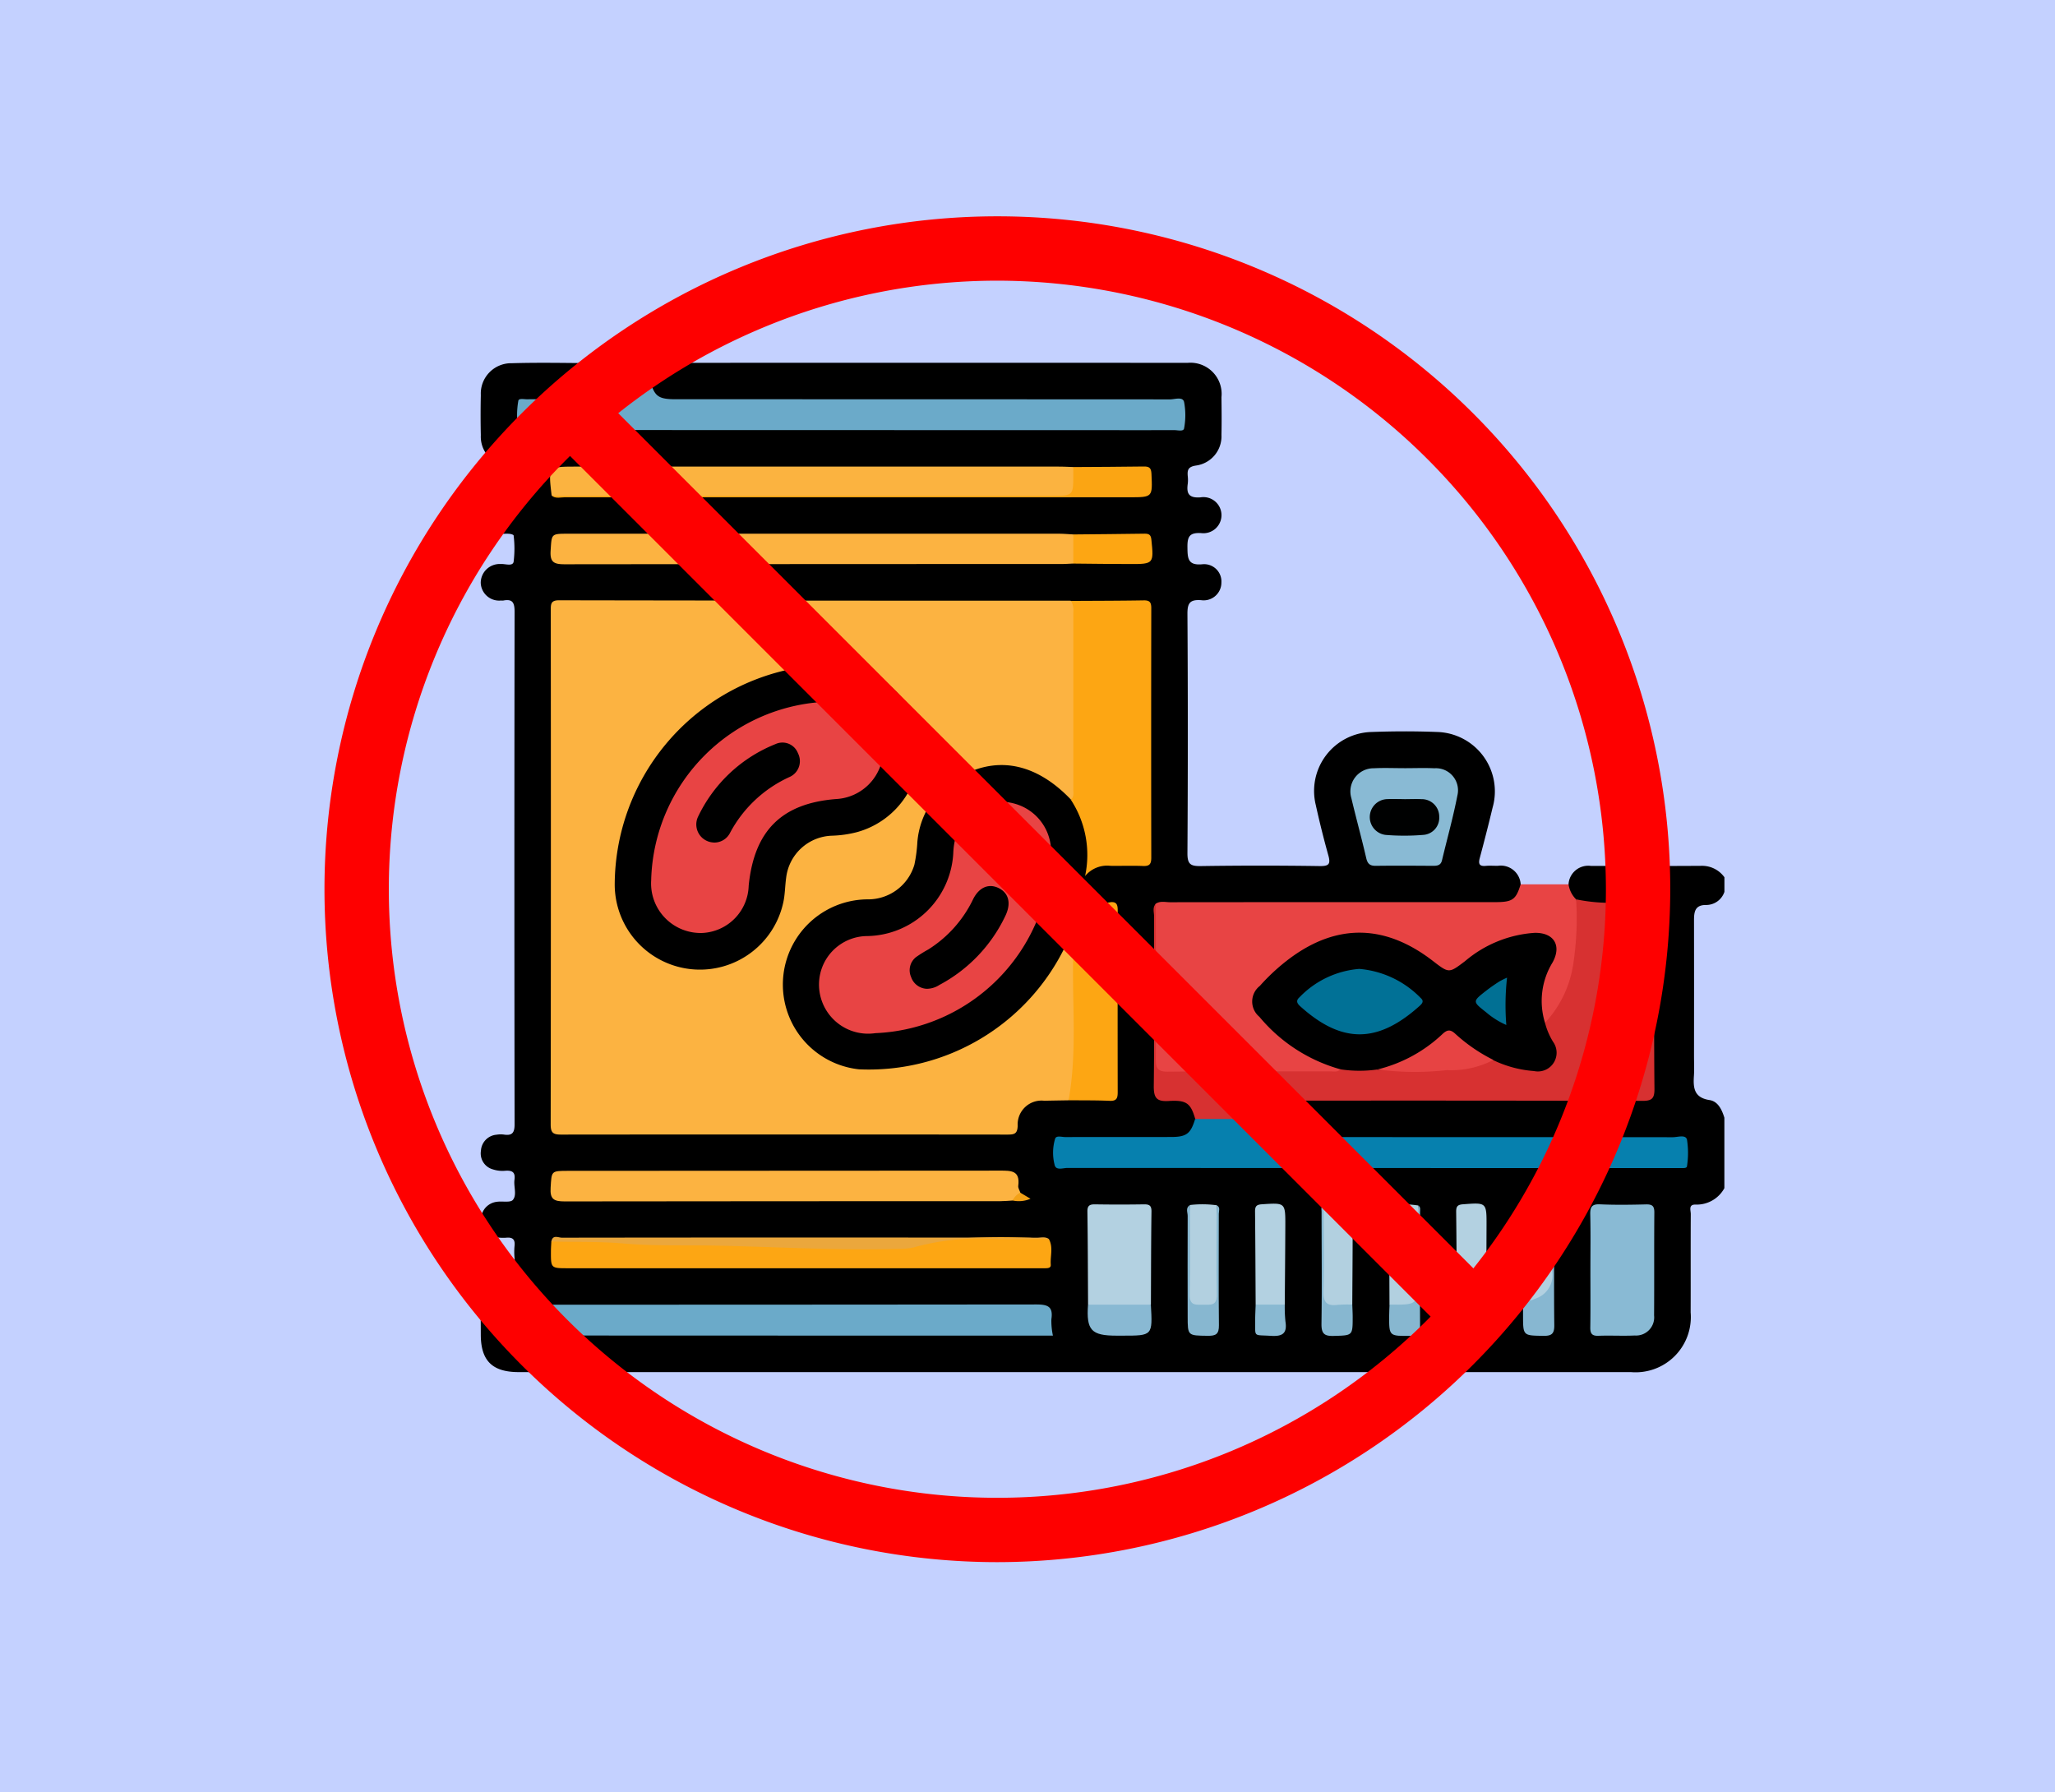 <svg xmlns="http://www.w3.org/2000/svg" xmlns:xlink="http://www.w3.org/1999/xlink" width="133" height="116" viewBox="0 0 133 116">
  <defs>
    <clipPath id="clip-path">
      <rect id="Rectángulo_38679" data-name="Rectángulo 38679" width="90.602" height="87.1" fill="none"/>
    </clipPath>
  </defs>
  <g id="Grupo_161624" data-name="Grupo 161624" transform="translate(-722 -7519)">
    <rect id="Rectángulo_36141" data-name="Rectángulo 36141" width="133" height="116" transform="translate(722 7519)" fill="#c4d1ff"/>
    <g id="Grupo_161734" data-name="Grupo 161734" transform="translate(75 6512)">
      <g id="Grupo_161735" data-name="Grupo 161735" transform="translate(668 1021)">
        <g id="Grupo_161734-2" data-name="Grupo 161734" clip-path="url(#clip-path)">
          <path id="Trazado_142083" data-name="Trazado 142083" d="M26.553,15.8c.241-.925.547-1.2,1.46-1.2q16.66-.007,33.321,0a2.018,2.018,0,0,1,2.18,2.225c.01.811.019,1.624,0,2.436a1.907,1.907,0,0,1-1.652,1.987c-.525.081-.563.307-.528.7a2.08,2.08,0,0,1,0,.471c-.094.638.063.94.816.888a1.169,1.169,0,1,1,.049,2.312c-.737-.04-.894.21-.887.9.007.74.019,1.216.995,1.115A1.119,1.119,0,0,1,63.51,28.82,1.149,1.149,0,0,1,62.2,29.961c-.725-.05-.893.182-.888.893q.049,7.74,0,15.48c-.005.726.212.845.87.835q3.85-.057,7.7,0c.585.008.705-.13.552-.682q-.452-1.622-.815-3.269a3.817,3.817,0,0,1,3.617-4.727c1.413-.052,2.83-.056,4.242,0a3.845,3.845,0,0,1,3.583,4.9c-.261,1.093-.541,2.181-.831,3.265-.1.377-.019.541.394.5.26-.024.524,0,.786-.005a1.29,1.29,0,0,1,1.47,1.2,1.1,1.1,0,0,1-.924,1.293,5.1,5.1,0,0,1-1.172.065q-10,0-20,0a2.106,2.106,0,0,0-1.219.167.938.938,0,0,0-.223.8c.013,3.455-.031,6.91.023,10.365.016.983.02.983,1,1.068,1.081.094,1.5.491,1.618,1.535-.295.969-.69,1.281-1.777,1.3-2.121.031-4.243,0-6.365.016-.8.007-1.007.263-.885.991a.528.528,0,0,0,.494.512,6.964,6.964,0,0,0,.863.031H92.187c.184,0,.367-.009.55,0,.491.016.715-.209.71-.707-.006-.478-.117-.828-.691-.823-.288,0-.576-.007-.864-.007H67.374c-.367,0-.734.014-1.1-.019a1.49,1.49,0,0,1-1.525-1.309,1.462,1.462,0,0,1,1.476-1.507,10.689,10.689,0,0,1,1.1-.023H89.615c.262,0,.524-.014.785,0,.592.03.854-.229.854-.831q0-5.376,0-10.753c0-.557-.229-.809-.8-.8-.915.01-1.831.007-2.747,0a2.447,2.447,0,0,1-1.152-.177c-.371-.3-.835-.565-.579-1.179a1.278,1.278,0,0,1,1.454-1.2c2.4,0,4.8.012,7.2-.006a1.775,1.775,0,0,1,1.436.741v.943a1.245,1.245,0,0,1-1.2.85c-.712,0-.769.455-.768,1q.006,4.393,0,8.786c0,.418.023.838-.005,1.254-.053.784-.006,1.43,1.01,1.586.549.084.8.623.96,1.142v4.559a2.041,2.041,0,0,1-1.841,1.064c-.508-.026-.332.373-.334.612-.012,2.122,0,4.243-.008,6.365a3.575,3.575,0,0,1-3.867,3.864q-35.988,0-71.978,0c-1.714,0-2.453-.734-2.457-2.421,0-.76-.016-1.52.005-2.279a1.886,1.886,0,0,1,1.6-1.945c.548-.082.616-.306.58-.743a4.117,4.117,0,0,1,0-.785c.047-.427-.14-.564-.539-.525a2.586,2.586,0,0,1-.549-.016,1.159,1.159,0,0,1-.066-2.307c.358-.057.885.069,1.048-.127.269-.324.042-.856.1-1.293.075-.519-.165-.626-.621-.588a1.954,1.954,0,0,1-.769-.09,1.071,1.071,0,0,1-.779-1.213,1.1,1.1,0,0,1,1.012-1.032,1.565,1.565,0,0,1,.47-.009c.547.086.7-.124.695-.679q-.025-16.579,0-33.158c0-.575-.121-.841-.724-.726a.746.746,0,0,1-.157,0,1.192,1.192,0,0,1-1.31-1.153,1.223,1.223,0,0,1,1.278-1.209c.3-.025.784.17.85-.142a6.859,6.859,0,0,0,0-1.711c0-.04-.167-.092-.261-.1-.155-.018-.314,0-.471-.008-.874-.036-1.38-.461-1.391-1.165s.492-1.131,1.358-1.2c.3-.025.9.249.787-.376-.1-.556.632-1.432-.574-1.661a1.911,1.911,0,0,1-1.57-1.978q-.029-1.3,0-2.592a1.966,1.966,0,0,1,2.011-2.063c1.518-.045,3.038-.023,4.557-.009a1.247,1.247,0,0,1,1.309,1.2c.053.821-.342,1.282-1.231,1.342-1.072.072-2.147.03-3.221.023-.608,0-.85.251-.812.85.029.445.214.677.671.682.262,0,.524.009.786.009H59.486c.209,0,.419-.012.628,0,.565.027.8-.227.792-.8-.009-.543-.266-.75-.776-.739-.288.006-.576,0-.864,0H28.782a6.083,6.083,0,0,1-1.254-.057,1.083,1.083,0,0,1-.975-1.311" transform="translate(-5.461 -5.118)"/>
          <path id="Trazado_142084" data-name="Trazado 142084" d="M82.841,67.846c.288-.19.612-.093.916-.093q10.52-.01,21.04-.006c1.129,0,1.348-.158,1.653-1.151h3.1a1.715,1.715,0,0,0,.488.971,4.213,4.213,0,0,1,.216,2.3,9.23,9.23,0,0,1-1.3,4.861c-.212.354-.39.752-.843.878-.393-.1-.421-.439-.446-.742a4.623,4.623,0,0,1,.451-2.823,4.192,4.192,0,0,0,.242-.494c.415-.966,0-1.6-1.067-1.592a6.111,6.111,0,0,0-2.915.836,12,12,0,0,0-1.922,1.357.828.828,0,0,1-1.251,0,7.365,7.365,0,0,0-.684-.527c-3.377-2.557-6.576-2.1-9.625.52a11.726,11.726,0,0,0-1.11,1.111,1.177,1.177,0,0,0-.084,1.76,9.974,9.974,0,0,0,4.212,3.052,3.255,3.255,0,0,1,.719.31c.172.123.267.258.05.431a2.066,2.066,0,0,1-1,.154q-4.858.007-9.716,0c-1.155,0-1.2-.058-1.2-1.173q0-4.544,0-9.088a1.933,1.933,0,0,1,.064-.85" transform="translate(-29.033 -23.362)" fill="#e84444"/>
          <path id="Trazado_142085" data-name="Trazado 142085" d="M27.825,16.46c.279.974.526,1.152,1.649,1.153q15.992,0,31.982.008c.315,0,.825-.195.912.169a4.586,4.586,0,0,1,0,1.707c-.034.224-.419.113-.643.114-2.331.007-4.663,0-6.994,0q-17.327,0-34.653-.008c-.283,0-.754.186-.823-.173a5.43,5.43,0,0,1,.024-1.711c.025-.189.373-.1.574-.105,1.126-.006,2.253-.025,3.378,0a1.3,1.3,0,0,0,1.5-1.159h3.094" transform="translate(-6.734 -5.774)" fill="#6baac9"/>
          <path id="Trazado_142086" data-name="Trazado 142086" d="M56.223,51.177c-2.133-2.236-4.541-2.825-6.9-1.628a5.324,5.324,0,0,0-3.038,4.372,9.623,9.623,0,0,1-.193,1.474,3.126,3.126,0,0,1-3.064,2.239,5.516,5.516,0,0,0-.521,11A14.12,14.12,0,0,0,55.893,60.6l.371-.777c.373.1.353.435.349.7-.041,3.043.192,6.091-.145,9.13a1.382,1.382,0,0,1-.4.987c-.523.009-1.046.016-1.57.028a1.544,1.544,0,0,0-1.721,1.611c-.011.528-.216.58-.652.579q-14.457-.015-28.914,0c-.508,0-.658-.128-.658-.649q.022-16.656.006-33.311c0-.383.014-.619.525-.619q16.538.029,33.076.027a.531.531,0,0,1,.077.012c.4.211.387.6.388.961q.022,5.5-.005,11c0,.33.1.769-.4.9" transform="translate(-7.913 -13.429)" fill="#fcb341"/>
          <path id="Trazado_142087" data-name="Trazado 142087" d="M82.8,68.37c0,3.349.019,6.7,0,10.047,0,.573.094.833.763.826,3.506-.034,7.013-.015,10.519-.018.229,0,.477.064.669-.133.772-.323,1.588-.005,2.372-.167a20.37,20.37,0,0,0,7.385-.542c.7-.049,1.263.431,1.94.481.282.021.556.129.843.13.979.006,1.406-.638,1.046-1.542-.175-.438-.575-.826-.351-1.369a7.144,7.144,0,0,0,1.841-3.876A19.482,19.482,0,0,0,110,68.089a10.654,10.654,0,0,0,3.273.169c1.783.038,1.783.01,1.783,1.814,0,3.432-.018,6.863.016,10.294.006.641-.2.769-.793.767q-12.1-.028-24.2-.012c-1.08,0-1.358.207-1.627,1.185a3.678,3.678,0,0,1-3.1,0c-.288-1-.55-1.239-1.7-1.166-.8.051-.993-.191-.984-.983.043-3.656.012-7.313.018-10.969,0-.272-.118-.576.121-.817" transform="translate(-28.995 -23.886)" fill="#d73131"/>
          <path id="Trazado_142088" data-name="Trazado 142088" d="M52.944,73.337a3.179,3.179,0,0,1-3.539-3.957,3.142,3.142,0,0,1,3.01-2.327,5.673,5.673,0,0,0,5.575-5.377c.086-2.422,2-3.8,4.071-3.162a3.207,3.207,0,0,1,2.253,3.23,11.864,11.864,0,0,1-11.37,11.593" transform="translate(-17.293 -20.472)" fill="#e84444"/>
          <path id="Trazado_142089" data-name="Trazado 142089" d="M81.836,89.988h3.1c.285.98.547,1.171,1.643,1.171q13.086,0,26.17.008c.316,0,.832-.191.917.161a5.627,5.627,0,0,1,0,1.713c-.012.153-.264.122-.417.124-.341,0-.681,0-1.022,0q-19.333,0-38.666-.008c-.284,0-.74.183-.823-.2a3.149,3.149,0,0,1,.035-1.7c.077-.217.43-.1.656-.1,2.279-.006,4.558,0,6.837-.005,1.009,0,1.277-.209,1.568-1.171" transform="translate(-25.483 -31.568)" fill="#0680ae"/>
          <path id="Trazado_142090" data-name="Trazado 142090" d="M74.415,51.179c.216-.18.156-.429.156-.657q0-5.722,0-11.443a1.33,1.33,0,0,0-.141-.758c1.568-.01,3.136-.009,4.7-.036.382-.007.486.127.486.5q-.014,8.077,0,16.155c0,.406-.113.553-.528.536-.7-.029-1.411,0-2.117-.011a1.843,1.843,0,0,0-1.64.664,6.51,6.51,0,0,0-.924-4.945" transform="translate(-26.105 -13.43)" fill="#fda613"/>
          <path id="Trazado_142091" data-name="Trazado 142091" d="M53.888,110.494h-.8q-16.5,0-33-.008c-.283,0-.752.186-.822-.183a7.536,7.536,0,0,1,.007-1.71c0-.036.174-.087.269-.094.208-.015.419-.006.628-.006q16.305,0,32.61-.016c.743,0,1.135.106,1.006.955a4.5,4.5,0,0,0,.1,1.063" transform="translate(-6.74 -38.054)" fill="#6baac9"/>
          <path id="Trazado_142092" data-name="Trazado 142092" d="M56.371,33.572c-.261.01-.522.03-.784.03q-16.069,0-32.137.016c-.686,0-.957-.126-.908-.877.071-1.1.018-1.1,1.148-1.1q15.872,0,31.744,0c.313,0,.625.029.938.045a1.762,1.762,0,0,1,0,1.885" transform="translate(-7.906 -11.099)" fill="#fcb341"/>
          <path id="Trazado_142093" data-name="Trazado 142093" d="M22.621,26.853a.269.269,0,0,1-.033-.071c-.214-1.831-.214-1.831,1.591-1.831q15.619,0,31.236,0c.314,0,.626.018.94.027a1.8,1.8,0,0,1,.2,1.5.466.466,0,0,1-.547.436c-.156-.009-.314,0-.471,0q-16.069,0-32.14,0a1.694,1.694,0,0,1-.774-.063" transform="translate(-7.891 -8.753)" fill="#fbb340"/>
          <path id="Trazado_142094" data-name="Trazado 142094" d="M52.445,97.071c-.26.014-.521.041-.782.041q-14.105,0-28.211.016c-.692,0-.957-.138-.909-.885.069-1.089.016-1.093,1.146-1.093q13.948,0,27.9-.014c.747,0,1.35-.028,1.219.985-.018.14.089.3.138.444-.032.3-.342.327-.5.505" transform="translate(-7.907 -33.374)" fill="#fcb341"/>
          <path id="Trazado_142095" data-name="Trazado 142095" d="M54.8,101.891c.3.534.084,1.109.126,1.664.016.21-.168.23-.332.232-.209,0-.419,0-.628,0H23.683c-1.112,0-1.113,0-1.107-1.111,0-.208.018-.417.027-.625a.941.941,0,0,1,.671-.154c2.952-.017,5.905.037,8.854.106,4.125.1,8.247.28,12.374.273a12.63,12.63,0,0,0,2.1-.2,43.232,43.232,0,0,1,8.2-.188" transform="translate(-7.92 -35.708)" fill="#fda613"/>
          <path id="Trazado_142096" data-name="Trazado 142096" d="M74.181,80.74c.566-3.1.221-6.238.3-9.357a2.833,2.833,0,0,0-.107-1.459,18.564,18.564,0,0,0,.79-2.841,1.59,1.59,0,0,0,1.731.839c.408-.045.467.186.466.525q-.009,5.891,0,11.783c0,.39-.082.565-.515.547-.889-.038-1.779-.027-2.669-.036" transform="translate(-26.023 -23.533)" fill="#fda613"/>
          <path id="Trazado_142097" data-name="Trazado 142097" d="M126.2,102.766c0-1.2.019-2.4-.009-3.6-.012-.479.081-.7.63-.675.991.045,1.986.029,2.978.005.4-.01.542.1.539.524-.019,2.22,0,4.44-.016,6.661a1.176,1.176,0,0,1-1.251,1.3c-.782.036-1.568-.011-2.351.018-.423.016-.533-.149-.527-.545.019-1.228.007-2.456.007-3.684" transform="translate(-44.269 -34.549)" fill="#89bad4"/>
          <path id="Trazado_142098" data-name="Trazado 142098" d="M105.763,55.011c.653,0,1.307-.025,1.959.005a1.431,1.431,0,0,1,1.485,1.771c-.273,1.406-.662,2.79-.994,4.184-.08.335-.31.36-.593.359-1.228-.008-2.457-.016-3.684,0-.382.006-.54-.125-.627-.5-.3-1.3-.654-2.578-.96-3.872a1.5,1.5,0,0,1,1.455-1.942c.651-.034,1.306-.006,1.959-.006" transform="translate(-35.886 -19.295)" fill="#89bad4"/>
          <path id="Trazado_142099" data-name="Trazado 142099" d="M76.1,104.987c-.012-2.007-.014-4.015-.043-6.023-.006-.4.16-.473.509-.467q1.565.025,3.13,0c.349-.006.514.058.508.464-.028,2.008-.027,4.016-.036,6.024a.882.882,0,0,1-.638.236q-1.394.043-2.789,0a.958.958,0,0,1-.641-.234" transform="translate(-26.68 -34.553)" fill="#b3d1e1"/>
          <path id="Trazado_142100" data-name="Trazado 142100" d="M54.818,101.872c-1.256,0-2.514.048-3.767-.005a15.574,15.574,0,0,0-4.951.545,4.029,4.029,0,0,1-1.008.1c-3.947.116-7.89-.129-11.834-.207-1.981-.039-3.973.036-5.946-.137-1.568-.138-3.129-.088-4.693-.129.084-.464.454-.248.683-.248q12.671-.017,25.342-.006c1.8,0,3.61,0,5.414.006.253,0,.523-.084.76.085" transform="translate(-7.935 -35.69)" fill="#eba73c"/>
          <path id="Trazado_142101" data-name="Trazado 142101" d="M22.691,26.849,55,26.838c1.426,0,1.426,0,1.424-1.393,0-.156,0-.314,0-.47,1.518-.01,3.036-.011,4.553-.035.358-.006.488.084.506.473.069,1.52.086,1.519-1.435,1.519q-18.261,0-36.522,0c-.278,0-.573.1-.837-.083" transform="translate(-7.96 -8.749)" fill="#fba513"/>
          <path id="Trazado_142102" data-name="Trazado 142102" d="M92.811,104.962c-.011-2.009-.018-4.019-.039-6.028,0-.325.082-.441.434-.465,1.528-.1,1.531-.12,1.526,1.407-.007,1.7-.023,3.391-.036,5.088a1.806,1.806,0,0,1-1.885,0" transform="translate(-32.545 -34.529)" fill="#b3d1e1"/>
          <path id="Trazado_142103" data-name="Trazado 142103" d="M99.557,98.539c1.883-.227,1.887-.227,1.882,1.583,0,1.613-.016,3.226-.024,4.838a1.8,1.8,0,0,1-1.5.195.433.433,0,0,1-.434-.461c.036-2.051-.1-4.105.071-6.156" transform="translate(-34.895 -34.532)" fill="#b2d0e0"/>
          <path id="Trazado_142104" data-name="Trazado 142104" d="M106.159,104.983c-.008-2.007-.012-4.015-.03-6.022,0-.314.052-.5.422-.464a7.317,7.317,0,0,1,1.473.073c.172,1.4.033,2.8.075,4.2.012.416,0,.833,0,1.249,0,1.141-.244,1.352-1.378,1.2a.892.892,0,0,1-.564-.234" transform="translate(-37.231 -34.552)" fill="#b2d0e0"/>
          <path id="Trazado_142105" data-name="Trazado 142105" d="M112.87,104.964c-.015-2.011-.025-4.02-.048-6.031,0-.325.091-.441.437-.467,1.532-.116,1.535-.129,1.529,1.4-.005,1.7-.018,3.4-.028,5.093a1.82,1.82,0,0,1-1.89.006" transform="translate(-39.579 -34.526)" fill="#b3d1e1"/>
          <path id="Trazado_142106" data-name="Trazado 142106" d="M86.235,98.538a6.914,6.914,0,0,1,1.737.016,35.751,35.751,0,0,1,.071,3.739c.017.6,0,1.2,0,1.8,0,1.036-.472,1.385-1.454,1.088-.244-.074-.43-.185-.425-.475.035-2.056-.09-4.113.067-6.167" transform="translate(-30.223 -34.551)" fill="#b2d0e0"/>
          <path id="Trazado_142107" data-name="Trazado 142107" d="M119.652,98.543a6.766,6.766,0,0,1,1.737.005c.159,1.715.062,3.434.053,5.15,0,.571-.986,1.277-1.538,1.213a.315.315,0,0,1-.32-.358c.038-2-.094-4.009.068-6.011" transform="translate(-41.946 -34.551)" fill="#b2d0e0"/>
          <path id="Trazado_142108" data-name="Trazado 142108" d="M74.654,33.571l0-1.885c1.542-.015,3.084-.026,4.626-.049.291,0,.4.09.428.4.16,1.535.143,1.57-1.368,1.565-1.229,0-2.458-.019-3.687-.03" transform="translate(-26.189 -11.098)" fill="#fda613"/>
          <path id="Trazado_142109" data-name="Trazado 142109" d="M76.108,108.493l4.068,0c.114,2.008.114,2.008-1.828,2.008h-.391c-1.641,0-1.964-.353-1.848-2.005" transform="translate(-26.692 -38.059)" fill="#89b9d3"/>
          <path id="Trazado_142110" data-name="Trazado 142110" d="M119.6,98.572c0,1.879.018,3.759-.005,5.638-.007.584.127.661.662.418a1.6,1.6,0,0,0,1.1-1.745c-.081-1.431-.018-2.87-.016-4.305.277.158.136.423.136.632.008,2.377-.018,4.755.01,7.132.007.563-.173.7-.71.692-1.311-.021-1.311,0-1.312-1.328,0-2.142-.012-4.284,0-6.426,0-.234-.151-.522.141-.706" transform="translate(-41.893 -34.58)" fill="#87b7d1"/>
          <path id="Trazado_142111" data-name="Trazado 142111" d="M86.179,98.563c0,1.929.033,3.86-.014,5.788-.019.78.45.656.912.663s.86.061.845-.649c-.04-1.928-.009-3.858-.006-5.786.254.134.132.371.133.557.005,2.4-.02,4.807.008,7.209.007.577-.2.69-.723.682-1.3-.017-1.3.007-1.3-1.258,0-2.167-.012-4.335,0-6.5,0-.232-.153-.522.145-.7" transform="translate(-30.168 -34.576)" fill="#87b7d0"/>
          <path id="Trazado_142112" data-name="Trazado 142112" d="M99.529,98.6c0,1.85.046,3.7-.008,5.55-.022.752.237.972.929.886a8.047,8.047,0,0,1,.937-.014c.008.26.024.52.025.78,0,1.24,0,1.209-1.225,1.245-.6.018-.8-.133-.795-.772.036-2.422.007-4.846.006-7.269,0-.143-.063-.319.13-.406" transform="translate(-34.866 -34.588)" fill="#87b7d0"/>
          <path id="Trazado_142113" data-name="Trazado 142113" d="M106.161,105.025c1.851.021,1.85.021,1.852-1.8q0-2.3.014-4.609c.166.106.113.277.113.425,0,2.457-.017,4.912,0,7.369,0,.458-.106.638-.608.641-1.394.009-1.4.034-1.391-1.319,0-.235.016-.469.025-.7" transform="translate(-37.233 -34.594)" fill="#87b7d0"/>
          <path id="Trazado_142114" data-name="Trazado 142114" d="M92.814,108.493l1.885,0a9.02,9.02,0,0,0,.044,1.095c.124.784-.207.974-.948.926-1.153-.075-1,.119-1.012-1,0-.34.02-.678.032-1.018" transform="translate(-32.548 -38.06)" fill="#89b9d2"/>
          <path id="Trazado_142115" data-name="Trazado 142115" d="M112.855,108.5l1.89-.006a7.581,7.581,0,0,0,.037,1.018c.142.846-.229,1-1.019,1.023-.837.021-1.069-.257-.958-1.019a9.969,9.969,0,0,0,.049-1.016" transform="translate(-39.564 -38.059)" fill="#89b9d2"/>
          <path id="Trazado_142116" data-name="Trazado 142116" d="M68.606,97.843a.994.994,0,0,1,.5-.505l.655.392a1.918,1.918,0,0,1-1.153.113" transform="translate(-24.067 -34.147)" fill="#f3a116"/>
          <path id="Trazado_142117" data-name="Trazado 142117" d="M100.577,80.264a8.128,8.128,0,0,1-2.371-.011,10.488,10.488,0,0,1-5.255-3.4,1.282,1.282,0,0,1,.031-2,13.06,13.06,0,0,1,1.964-1.8c3.046-2.251,6.156-2.191,9.233.184,1.051.811,1.042.8,2.078.019a7.746,7.746,0,0,1,4.5-1.836c1.246-.029,1.775.811,1.172,1.911a4.771,4.771,0,0,0-.488,3.924,4.428,4.428,0,0,0,.517,1.214,1.212,1.212,0,0,1-1.235,1.895,7.34,7.34,0,0,1-2.625-.7,4.509,4.509,0,0,1-2.29-1.28.8.8,0,0,0-1.209.023c-1.189.926-2.381,1.9-4.022,1.869" transform="translate(-32.444 -25.047)"/>
          <path id="Trazado_142118" data-name="Trazado 142118" d="M42.571,44.753c3.172-.088,5.581,1.8,6.005,4.574a5.494,5.494,0,0,1-3.948,6.223A7.3,7.3,0,0,1,43,55.784a3.081,3.081,0,0,0-2.969,2.725c-.076.544-.071,1.1-.195,1.635a5.517,5.517,0,0,1-10.9-1.213,14.3,14.3,0,0,1,11.6-13.969,11.9,11.9,0,0,1,2.029-.208" transform="translate(-10.151 -15.699)"/>
          <path id="Trazado_142119" data-name="Trazado 142119" d="M104.95,83.693a9.34,9.34,0,0,0,4.229-2.3c.321-.3.521-.294.837,0a10.718,10.718,0,0,0,2.455,1.681,5.907,5.907,0,0,1-3.012.658,18.358,18.358,0,0,1-4.509-.045" transform="translate(-36.817 -28.476)" fill="#e74343"/>
          <path id="Trazado_142120" data-name="Trazado 142120" d="M59.525,73.418a1.12,1.12,0,0,1-1.087-.758,1.082,1.082,0,0,1,.31-1.287,8.212,8.212,0,0,1,.8-.5,7.848,7.848,0,0,0,2.893-3.235c.4-.816,1.055-1.068,1.715-.712.612.33.762.987.378,1.779a9.819,9.819,0,0,1-4.269,4.464,1.474,1.474,0,0,1-.737.245" transform="translate(-20.47 -23.424)"/>
          <path id="Trazado_142121" data-name="Trazado 142121" d="M106.445,58.1c.367,0,.734-.018,1.1,0a1.13,1.13,0,0,1,1.154,1.141,1.109,1.109,0,0,1-1.046,1.173,14.888,14.888,0,0,1-2.43,0,1.163,1.163,0,0,1,.124-2.317c.365-.016.732,0,1.1,0" transform="translate(-36.551 -20.38)" fill="#000101"/>
          <path id="Trazado_142122" data-name="Trazado 142122" d="M100.989,75.025a6.281,6.281,0,0,1,3.97,1.876c.233.2.119.354-.056.512-2.683,2.414-5.008,2.5-7.749.017-.217-.2-.263-.369-.023-.578a6.03,6.03,0,0,1,3.858-1.827" transform="translate(-34.018 -26.319)" fill="#017196"/>
          <path id="Trazado_142123" data-name="Trazado 142123" d="M116.749,78.959a5.183,5.183,0,0,1-1.3-.819c-.889-.7-.893-.7.021-1.411.267-.207.549-.4.832-.582a5.367,5.367,0,0,1,.5-.248,16.148,16.148,0,0,0-.047,3.06" transform="translate(-40.266 -26.626)" fill="#017094"/>
          <path id="Trazado_142124" data-name="Trazado 142124" d="M32.57,59.964A11.857,11.857,0,0,1,44.264,48.377a3.156,3.156,0,0,1,3.328,3.046,3.226,3.226,0,0,1-3.064,3.262c-3.51.278-5.292,2.048-5.647,5.61a3.15,3.15,0,0,1-2.993,3.056,3.207,3.207,0,0,1-3.319-3.387" transform="translate(-11.426 -16.971)" fill="#e84444"/>
          <path id="Trazado_142125" data-name="Trazado 142125" d="M38.192,58.93a1.169,1.169,0,0,1-1.027-1.644,9.41,9.41,0,0,1,5.029-4.727,1.074,1.074,0,0,1,1.45.594,1.12,1.12,0,0,1-.541,1.535,8.192,8.192,0,0,0-3.87,3.645,1.139,1.139,0,0,1-1.041.6" transform="translate(-12.999 -18.404)"/>
          <path id="Trazado_142126" data-name="Trazado 142126" d="M43.55,87.1A43.55,43.55,0,1,1,87.1,43.55,43.6,43.6,0,0,1,43.55,87.1m0-82.935A39.385,39.385,0,1,0,82.935,43.55,39.429,39.429,0,0,0,43.55,4.165" fill="#fe0000"/>
          <rect id="Rectángulo_38678" data-name="Rectángulo 38678" width="4.165" height="85.692" transform="translate(13.714 13.333) rotate(-45)" fill="#fe0000"/>
        </g>
      </g>
    </g>
  </g>
</svg>
